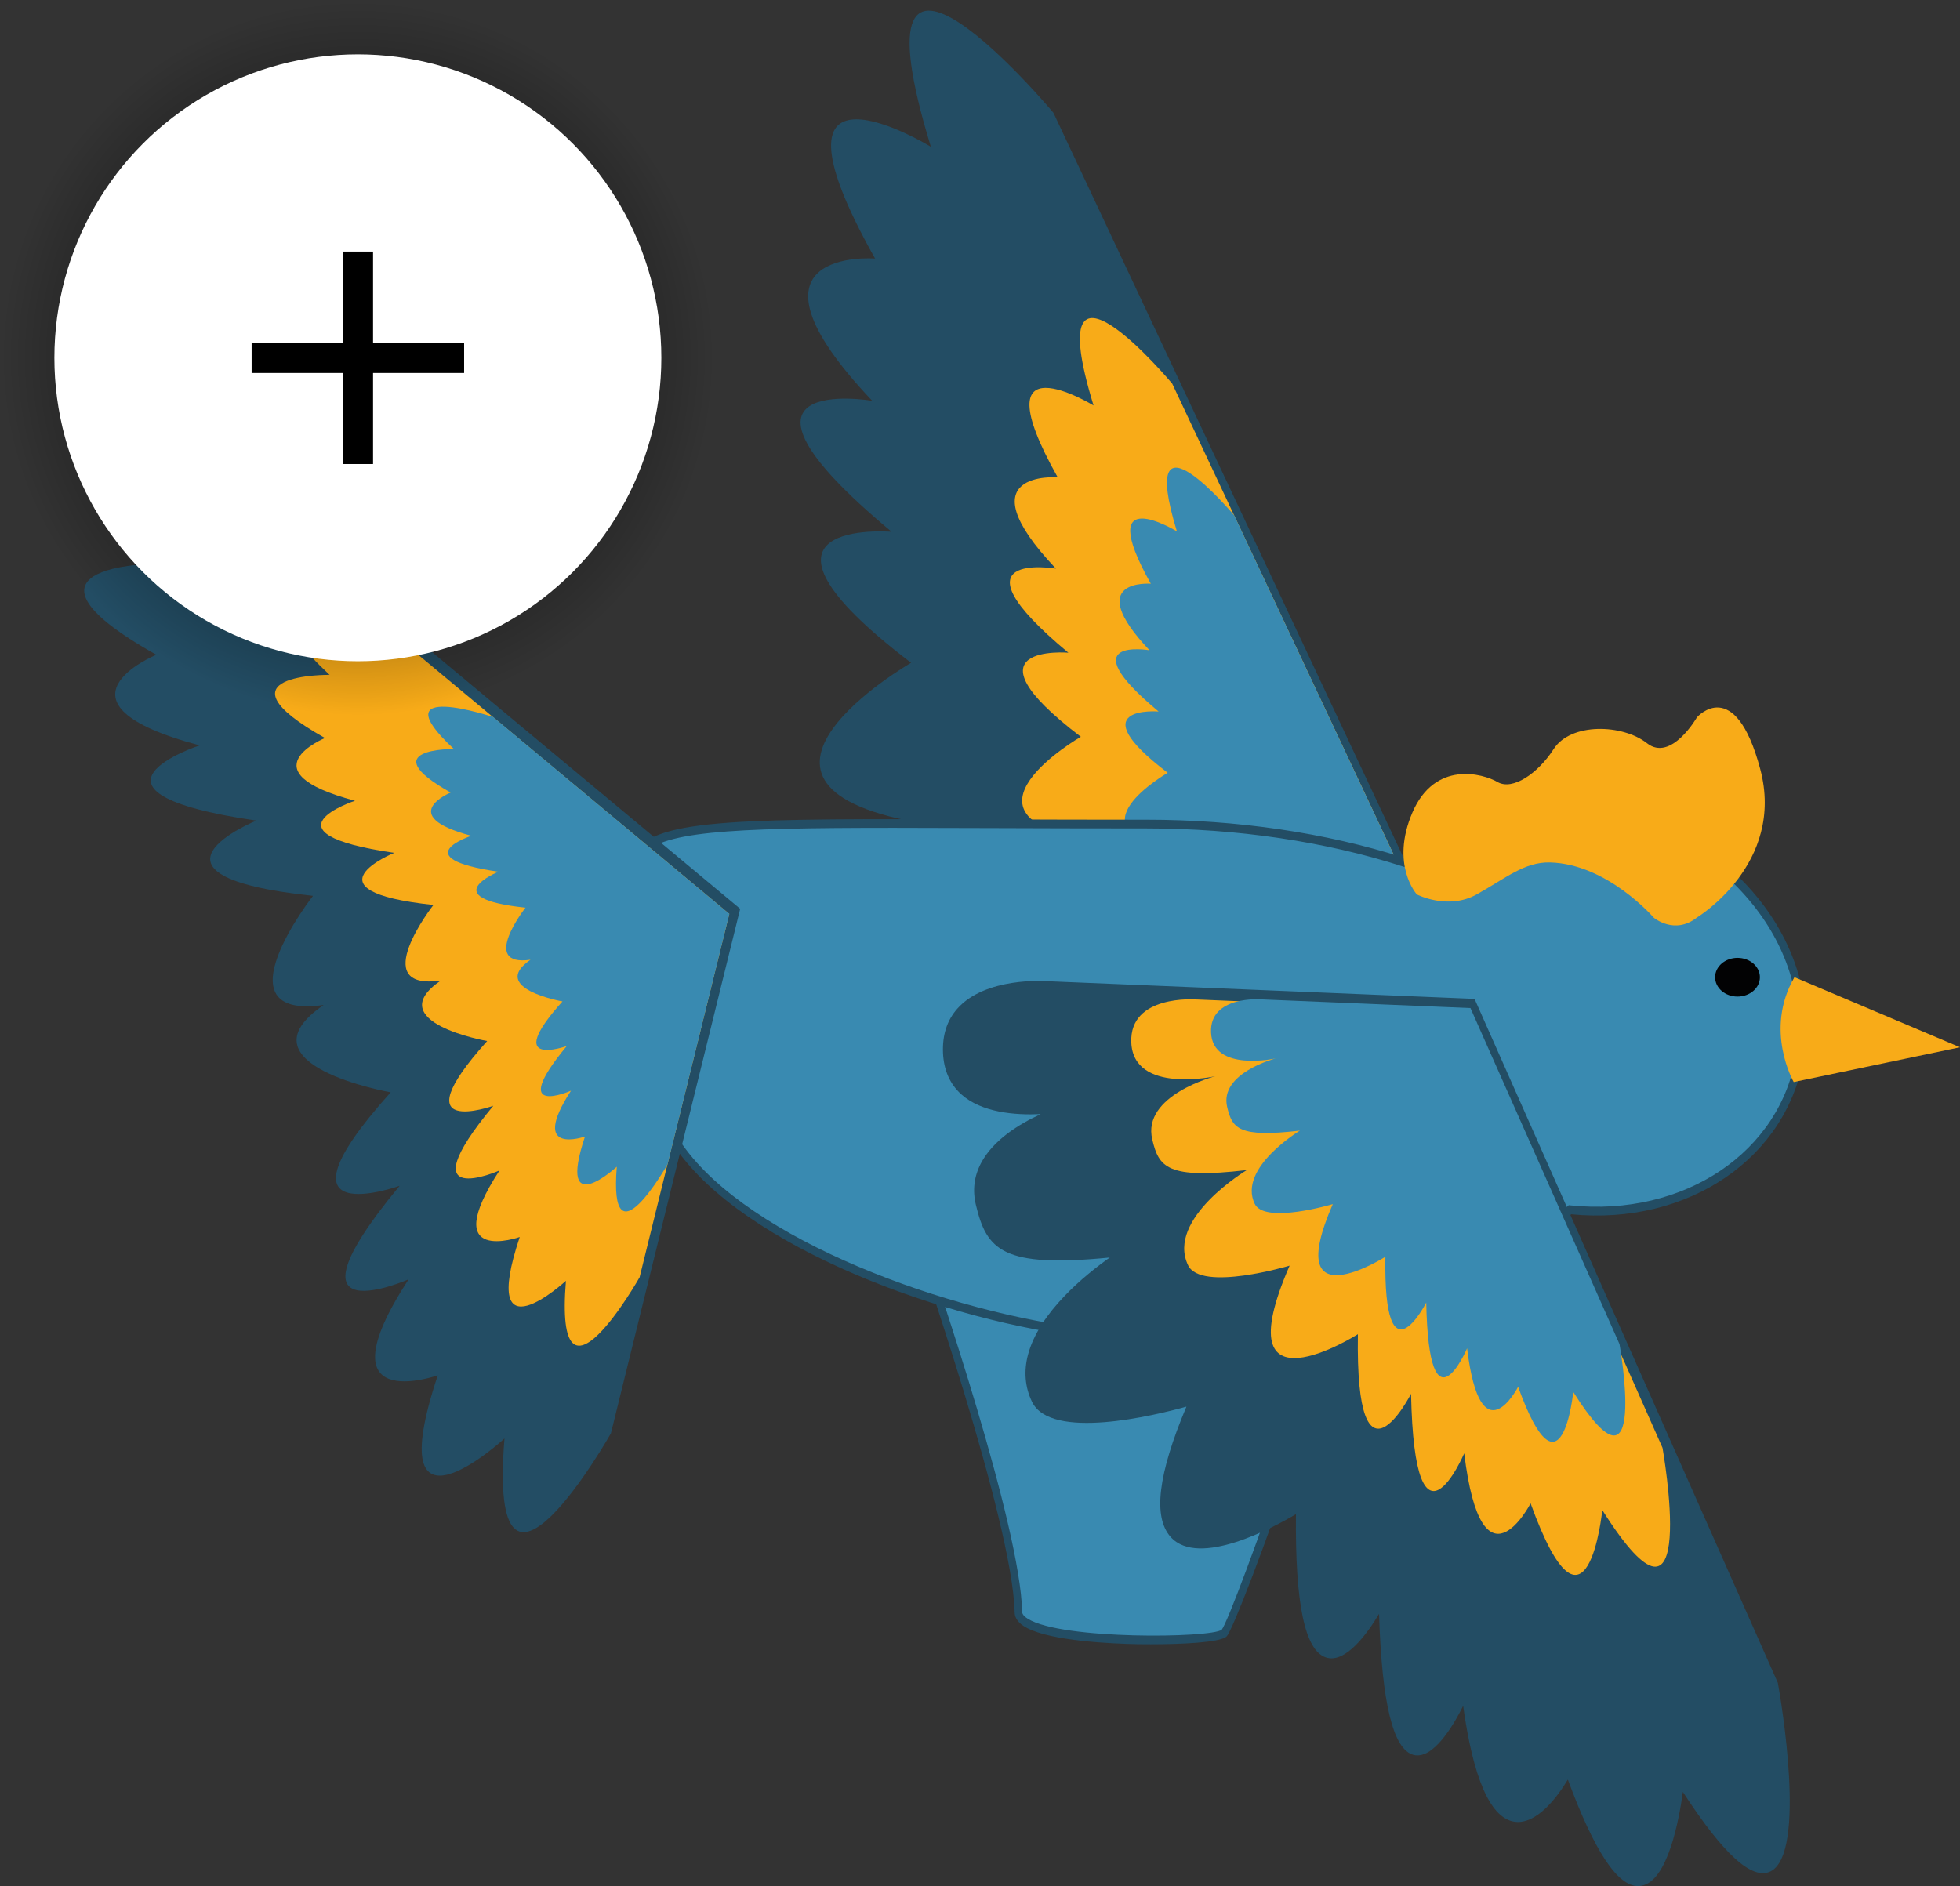 <svg class="m-story__object m-story__object3" version="1.1" id="Laag_1" xmlns="http://www.w3.org/2000/svg" xmlns:xlink="http://www.w3.org/1999/xlink" x="0px" y="0px"
	 viewBox="0 0 238.9 229.93" style="enable-background:new 0 0 238.9 229.93;" xml:space="preserve">
<rect x="0" y="0" width="238.9" height="229.93" fill="#333333" stroke="none"/>
<style type="text/css">
	.st0{fill:#3D4B59;}
	.st1{fill:#1D2B39;}
	.st2{fill:#4E5B69;}
	.st3{fill:#2C3A49;}
	.st4{fill:#9C6D4F;}
	.st5{fill:#7E4E2F;}
	.st6{fill:#8C5D3F;}
	.st7{fill:#6E3D21;}
	.st8{fill:#E7E6E6;}
	.st9{fill:url(#SVGID_1_);}
	.st10{fill:#FFFFFF;}
	.st11{fill-rule:evenodd;clip-rule:evenodd;}
	.st12{fill:#F2F2F2;}
	.st13{fill:#DFDFDF;}
	.st14{fill:#32358C;}
	.st15{fill:url(#SVGID_2_);}
	.st16{fill-rule:evenodd;clip-rule:evenodd;fill:#234D64;}
	.st17{fill-rule:evenodd;clip-rule:evenodd;fill:#F8AB18;}
	.st18{fill-rule:evenodd;clip-rule:evenodd;fill:#398AB1;}
	.st19{fill:#234D64;}
	.st20{fill-rule:evenodd;clip-rule:evenodd;fill:#1B1B1B;}
	.st21{fill-rule:evenodd;clip-rule:evenodd;fill:#020203;}
	.st22{fill:url(#SVGID_3_);}
	.st23{fill-rule:evenodd;clip-rule:evenodd;fill:#B6181D;}
	.st24{fill-rule:evenodd;clip-rule:evenodd;fill:#B4B4B4;}
	.st25{fill-rule:evenodd;clip-rule:evenodd;fill:#CDA442;}
	.st26{fill:url(#SVGID_4_);}
	.st27{fill:#9B9B9A;}
	.st28{fill:#B579B2;}
	.st29{fill:#AB6EAC;}
	.st30{fill:#F8AB18;}
	.st31{fill:#F28C00;}
	.st32{fill:#62B22F;}
	.st33{fill:#54AF32;}
	.st34{fill:#57C0D3;}
	.st35{fill:#36B2BB;}
	.st36{fill:#E83E5D;}
	.st37{fill:#E72E55;}
	.st38{fill:url(#SVGID_5_);}
	.st39{fill:#F7E700;}
	.st40{fill:url(#SVGID_6_);}
	.st41{fill:url(#SVGID_7_);}
	.st42{fill:url(#SVGID_8_);}
	.st43{fill:#4D4230;}
	.st44{fill:#5F4A2F;}
	.st45{fill:url(#SVGID_9_);}
	.st46{fill:url(#SVGID_10_);}
</style>

<g class="object object3">
	<g class="object__object3">
		<g>
			<path class="st16" d="M113.01,100.47l58.75,5.55L128.4,13.75c0,0-25.58-30.6-14.94,4.14c0,0-22.02-13.46-6.8,13.63
				c0,0-18.11-1.43-0.35,17.34c0,0-21.14-3.6,2.37,15.97c0,0-20.89-1.76,2.37,15.97C111.06,80.8,84.74,95.95,113.01,100.47z"/>
		</g>
		<g>
			<path class="st17" d="M133,102.45l37.73,3.57l-27.85-59.25c0,0-16.43-19.65-9.59,2.66c0,0-14.14-8.64-4.37,8.76
				c0,0-11.63-0.92-0.22,11.13c0,0-13.58-2.31,1.52,10.25c0,0-13.42-1.13,1.52,10.25C131.74,89.82,114.84,99.55,133,102.45z"/>
		</g>
		<g>
			<path class="st18" d="M143.24,103.42l27.49,2.6l-20.29-43.18c0,0-11.97-14.32-6.99,1.94c0,0-10.3-6.3-3.18,6.38
				c0,0-8.47-0.67-0.16,8.11c0,0-9.89-1.69,1.11,7.47c0,0-9.78-0.82,1.11,7.47C142.32,94.22,130,101.31,143.24,103.42z"/>
		</g>
		<g>
			<path class="st18" d="M111.83,150.77c0,0,12.05,34.44,12.29,45.75c0,4.11,23.79,3.86,25.07,2.57
				c1.28-1.29,16.38-43.18,15.36-48.32C163.54,145.63,111.83,150.77,111.83,150.77z"/>
			<path class="st19" d="M140.25,200.45c-0.56,0-1.09-0.01-1.55-0.01c-3.04-0.06-10.43-0.36-13.53-1.98c-1-0.52-1.5-1.18-1.5-1.94
				c-0.24-11.07-12.14-45.21-12.26-45.55l-0.23-0.66l0.62-0.06c0.13-0.01,13.08-1.29,26-1.93c26.49-1.3,27,1.25,27.21,2.34
				c1.09,5.47-14.05,47.38-15.5,48.83C148.74,200.26,143.76,200.45,140.25,200.45z M112.49,151.24c1.72,4.98,11.87,34.73,12.1,45.27
				c0,0.36,0.44,0.68,0.7,0.84c4.17,2.58,22.31,2.34,23.62,1.33c1.36-1.65,16.13-43.12,15.2-47.79
				C163.53,147.98,137.52,148.78,112.49,151.24z"/>
		</g>
		<g>
			<path class="st18" d="M195.66,98.93c-9.57-1.93-18.64,0.66-24.54,6.18c-9.12-2.95-19.86-4.65-31.36-4.65
				c-83.29,0-59.76-3.07-59.76,31.26c0,12.78,21.3,23.78,40.85,28.62c4.83,1.2,9.56,2.02,13.83,2.4c1.78,0.16,3.48,0.24,5.08,0.24
				c8.25,0,16.11-0.87,23.26-2.46c11.93-2.64,21.88-7.25,28.36-13.05c13.93,1.46,26.17-6.58,28.06-18.96
				C221.46,115.23,210.81,101.99,195.66,98.93z"/>
			<path class="st19" d="M139.75,163.51c-1.59,0-3.31-0.08-5.11-0.24c-4.25-0.38-9.06-1.21-13.9-2.41
				c-19.85-4.92-41.21-16.14-41.21-29.14c0-7.66-1.2-13.53-2.07-17.82c-0.97-4.74-1.61-7.86-0.09-10.06
				c2.82-4.09,13.1-4.05,43.58-3.95c5.56,0.02,11.81,0.04,18.8,0.04c11.05,0,21.86,1.59,31.26,4.6c6.23-5.7,15.45-7.99,24.72-6.11h0
				c7.43,1.5,14.03,5.45,18.59,11.12c4.59,5.71,6.57,12.48,5.56,19.07c-1.91,12.51-14.09,20.82-28.37,19.42
				c-6.55,5.8-16.63,10.42-28.41,13.03C155.7,162.68,147.85,163.51,139.75,163.51z M108.95,100.92c-20.44,0-28.69,0.44-30.86,3.58
				c-1.24,1.8-0.64,4.72,0.26,9.16c0.89,4.34,2.1,10.28,2.1,18.06c0,12.42,20.98,23.27,40.48,28.1c4.8,1.19,9.56,2.02,13.77,2.39
				c1.78,0.16,3.48,0.24,5.04,0.24c8.04,0,15.83-0.82,23.17-2.45c11.73-2.59,21.73-7.19,28.16-12.95l0.14-0.13l0.18,0.02
				c13.88,1.44,25.73-6.51,27.56-18.53c0.95-6.25-0.94-12.71-5.33-18.17c-4.42-5.5-10.84-9.34-18.07-10.79
				c-9.1-1.83-18.14,0.43-24.17,6.07l-0.19,0.17l-0.23-0.07c-9.38-3.03-20.18-4.63-31.24-4.63c-7,0-13.24-0.02-18.8-0.04
				C116.55,100.93,112.56,100.92,108.95,100.92z"/>
		</g>
		<g>
			<path class="st16" d="M145.44,170.71c0,0-16.84,5.05-19.28-0.08c-4.21-8.83,11.15-18.07,11.15-18.07
				c-15.17,1.77-16.69-0.56-17.95-5.79c-2.02-8.41,11.96-12.03,11.96-12.03s-15.52,3.45-15.94-6.4c-0.39-9.16,12.29-8.18,12.29-8.18
				l51.75,2.14l36.8,82.98c0,0,7.39,41.61-11.43,11.81c0,0-2.86,28.51-13.61-1.28c0,0-9.24,17.98-12.61-9.5
				c0,0-9.41,22.09-10.08-11.3c0,0-10.59,20.8-10.08-11.3C158.41,183.71,132.64,200.08,145.44,170.71z"/>
			<path class="st19" d="M199.67,229.93c-2.53,0-5.34-4.26-8.57-12.99c-1.08,1.81-3.82,5.76-6.73,5.1
				c-2.79-0.64-4.82-5.37-6.03-14.08c-1.17,2.35-3.64,6.57-6.03,5.98c-2.5-0.63-3.88-6.26-4.22-17.2c-1.34,2.25-4.04,6.1-6.46,5.32
				c-2.58-0.83-3.78-6.55-3.67-17.47c-2.63,1.56-11.84,6.58-15.26,2.79c-2.19-2.43-1.57-7.63,1.91-15.9
				c-3.88,1.08-16.55,4.17-18.83-0.61c-0.85-1.78-1.01-3.71-0.48-5.72c1.37-5.2,7-9.75,9.97-11.85c-13.09,1.3-15.01-0.93-16.32-6.41
				c-0.43-1.77-0.22-3.48,0.61-5.07c1.47-2.82,4.63-4.78,7.29-6c-3.16,0.14-7.22-0.19-9.7-2.43c-1.37-1.24-2.12-2.94-2.21-5.04
				c-0.09-2.16,0.49-3.97,1.74-5.38c3.44-3.89,10.73-3.38,11.04-3.35l52.01,2.15l36.97,83.39c0.38,2.11,3.54,20.73-0.88,22.97
				c-2.24,1.13-5.74-2.04-10.7-9.68c-0.44,3.23-1.81,10.91-5.07,11.44C199.91,229.92,199.79,229.93,199.67,229.93z M191.25,214.64
				l0.35,0.98c4.11,11.38,6.78,13.48,8.29,13.24c2.72-0.44,4.13-8.68,4.44-11.81l0.14-1.35l0.69,1.1
				c6.49,10.28,9.21,10.92,10.26,10.39c3.16-1.6,1.34-16.15,0.36-21.72l-36.65-82.63l-51.48-2.13c-0.09-0.01-7.2-0.51-10.35,3.05
				c-1.05,1.19-1.54,2.73-1.46,4.57c0.08,1.81,0.68,3.2,1.86,4.26c4.09,3.69,13.44,1.67,13.54,1.65l0.19,1.04
				c-0.09,0.02-8.58,2.28-11.1,7.13c-0.7,1.35-0.87,2.74-0.51,4.24c1.17,4.89,2.41,7.16,17.46,5.4l2.38-0.28l-2.12,1.27
				c-0.1,0.06-9.65,5.87-11.37,12.44c-0.45,1.73-0.32,3.38,0.41,4.9c1.87,3.91,14.18,1.2,18.76-0.18l0.98-0.29l-0.46,1.04
				c-3.56,8.16-4.43,13.58-2.53,15.69c2.85,3.16,11.7-1.37,14.87-3.38l0.7-0.44l-0.01,0.92c-0.22,14.16,1.78,16.93,2.99,17.33
				c2.13,0.7,5.22-4.31,6.23-6.3l0.82-1.61l0.04,1.87c0.3,14.88,2.35,17.61,3.54,17.91c2.04,0.5,4.79-4.76,5.67-6.83l0.66-1.55
				l0.21,1.71c1.4,11.48,3.77,14.37,5.51,14.77c3.04,0.7,6.21-5.4,6.24-5.46L191.25,214.64z"/>
		</g>
		<g>
			<path class="st16" d="M90.22,110.79L29.89,60.52c0,0-29.22-9.72-10.03,8.18c0,0-21.04-0.25-0.81,11.12c0,0-14.22,5.86,5.28,11.05
				c0,0-17.22,5.63,6.91,9.17c0,0-16.44,6.69,6.91,9.17c0,0-11.86,15.16,1.29,13.31c-10.72,7.33,8.18,10.64,8.18,10.64
				c-15.62,17.39,1.09,11.4,1.09,11.4c-15.48,18.7,1.09,11.4,1.09,11.4c-10.94,16.83,3.56,11.7,3.56,11.7
				c-7.3,21.91,8.13,7.7,8.13,7.7c-2.12,26.05,12.97-0.62,12.97-0.62L90.22,110.79z"/>
		</g>
		<g>
			<path class="st17" d="M218.63,131.91l20.27-4.24l-20.18-8.54C214.98,125.57,218.63,131.91,218.63,131.91z"/>
		</g>
		<g>
			<ellipse class="st21" cx="211.78" cy="119.13" rx="2.73" ry="2.36"/>
		</g>
		<g>
			<path class="st17" d="M88.89,111.41L47.11,76.6c0,0-20.24-6.73-6.94,5.67c0,0-14.57-0.17-0.56,7.7c0,0-9.85,4.06,3.66,7.65
				c0,0-11.93,3.9,4.78,6.35c0,0-11.38,4.64,4.78,6.35c0,0-8.21,10.5,0.89,9.22c-7.42,5.08,5.66,7.37,5.66,7.37
				c-10.82,12.04,0.75,7.89,0.75,7.89c-10.72,12.95,0.75,7.89,0.75,7.89c-7.58,11.66,2.47,8.11,2.47,8.11
				c-5.05,15.17,5.63,5.34,5.63,5.34c-1.47,18.04,8.98-0.43,8.98-0.43L88.89,111.41z"/>
		</g>
		<g>
			<path class="st17" d="M157.19,154.29c0,0-10.81,3.24-12.38-0.05c-2.71-5.67,7.16-11.6,7.16-11.6c-9.74,1.14-10.72-0.36-11.52-3.72
				c-1.3-5.4,7.68-7.72,7.68-7.72s-9.97,2.22-10.24-4.11c-0.25-5.88,7.89-5.25,7.89-5.25l33.23,1.37l23.63,53.29
				c0,0,4.75,26.72-7.34,7.59c0,0-1.83,18.31-8.74-0.82c0,0-5.94,11.55-8.09-6.1c0,0-6.04,14.18-6.48-7.26c0,0-6.8,13.36-6.48-7.26
				C165.51,162.64,148.97,173.15,157.19,154.29z"/>
		</g>
		<g>
			<path class="st17" d="M206.84,111.85c0,0,10.79-6.53,7.71-18.1s-7.71-6.31-7.71-6.31s-3.14,5.5-6.1,3.16
				c-2.94-2.32-9.27-2.55-11.38,0.73c-1.92,2.98-5,5.06-6.82,4.01c-1.81-1.05-7.65-2.66-10.39,3.72c-2.73,6.38,0.55,9.98,0.55,9.98
				s3.77,1.95,7.28,0c3.51-1.95,5.83-3.99,8.97-3.9c6.99,0.19,12.62,6.73,12.62,6.73S204.1,114.02,206.84,111.85z"/>
		</g>
		<g>
			<path class="st18" d="M88.9,111.41L60.11,87.41c0,0-13.95-4.64-4.79,3.9c0,0-10.04-0.12-0.39,5.31c0,0-6.79,2.8,2.52,5.27
				c0,0-8.22,2.69,3.3,4.38c0,0-7.85,3.2,3.3,4.38c0,0-5.66,7.24,0.61,6.35c-5.12,3.5,3.9,5.08,3.9,5.08
				c-7.46,8.3,0.52,5.44,0.52,5.44c-7.39,8.93,0.52,5.44,0.52,5.44c-5.22,8.04,1.7,5.59,1.7,5.59c-3.48,10.46,3.88,3.68,3.88,3.68
				c-1.01,12.44,6.19-0.3,6.19-0.3L88.9,111.41z"/>
		</g>
		<g>
			<path class="st18" d="M162.45,146.79c0,0-8.31,2.49-9.52-0.04c-2.08-4.36,5.51-8.92,5.51-8.92c-7.49,0.88-8.24-0.28-8.86-2.86
				c-1-4.15,5.9-5.94,5.9-5.94s-7.66,1.7-7.87-3.16c-0.19-4.52,6.07-4.04,6.07-4.04l25.55,1.06l18.17,40.97c0,0,3.65,20.54-5.64,5.83
				c0,0-1.41,14.08-6.72-0.63c0,0-4.56,8.88-6.22-4.69c0,0-4.65,10.91-4.98-5.58c0,0-5.23,10.27-4.98-5.58
				C168.85,153.21,156.13,161.29,162.45,146.79z"/>
		</g>
	</g>
	<g class="object__plus3">
		<polygon class="st11" points="45.41,33.73 45.41,44.83 34.31,44.83 34.31,48.53 45.41,48.53 45.41,59.62 49.11,59.62 49.11,48.53 
			60.21,48.53 60.21,44.83 49.11,44.83 49.11,33.73 	"/>
		<g>
			<radialGradient id="SVGID_1_" cx="43.62" cy="43.62" r="43.62" gradientUnits="userSpaceOnUse">
				<stop  offset="0" style="stop-color:#000000"/>
				<stop  offset="0.999" style="stop-color:#000000;stop-opacity:0"/>
			</radialGradient>
			<circle class="st9" cx="43.62" cy="43.62" r="43.62"/>
			<circle class="st10" cx="43.62" cy="43.62" r="36.99"/>
			<polygon class="st11" points="41.77,30.67 41.77,41.77 30.67,41.77 30.67,45.47 41.77,45.47 41.77,56.57 45.47,56.57 45.47,45.47 
				56.57,45.47 56.57,41.77 45.47,41.77 45.47,30.67 		"/>
		</g>
	</g>
</g>
</svg>

